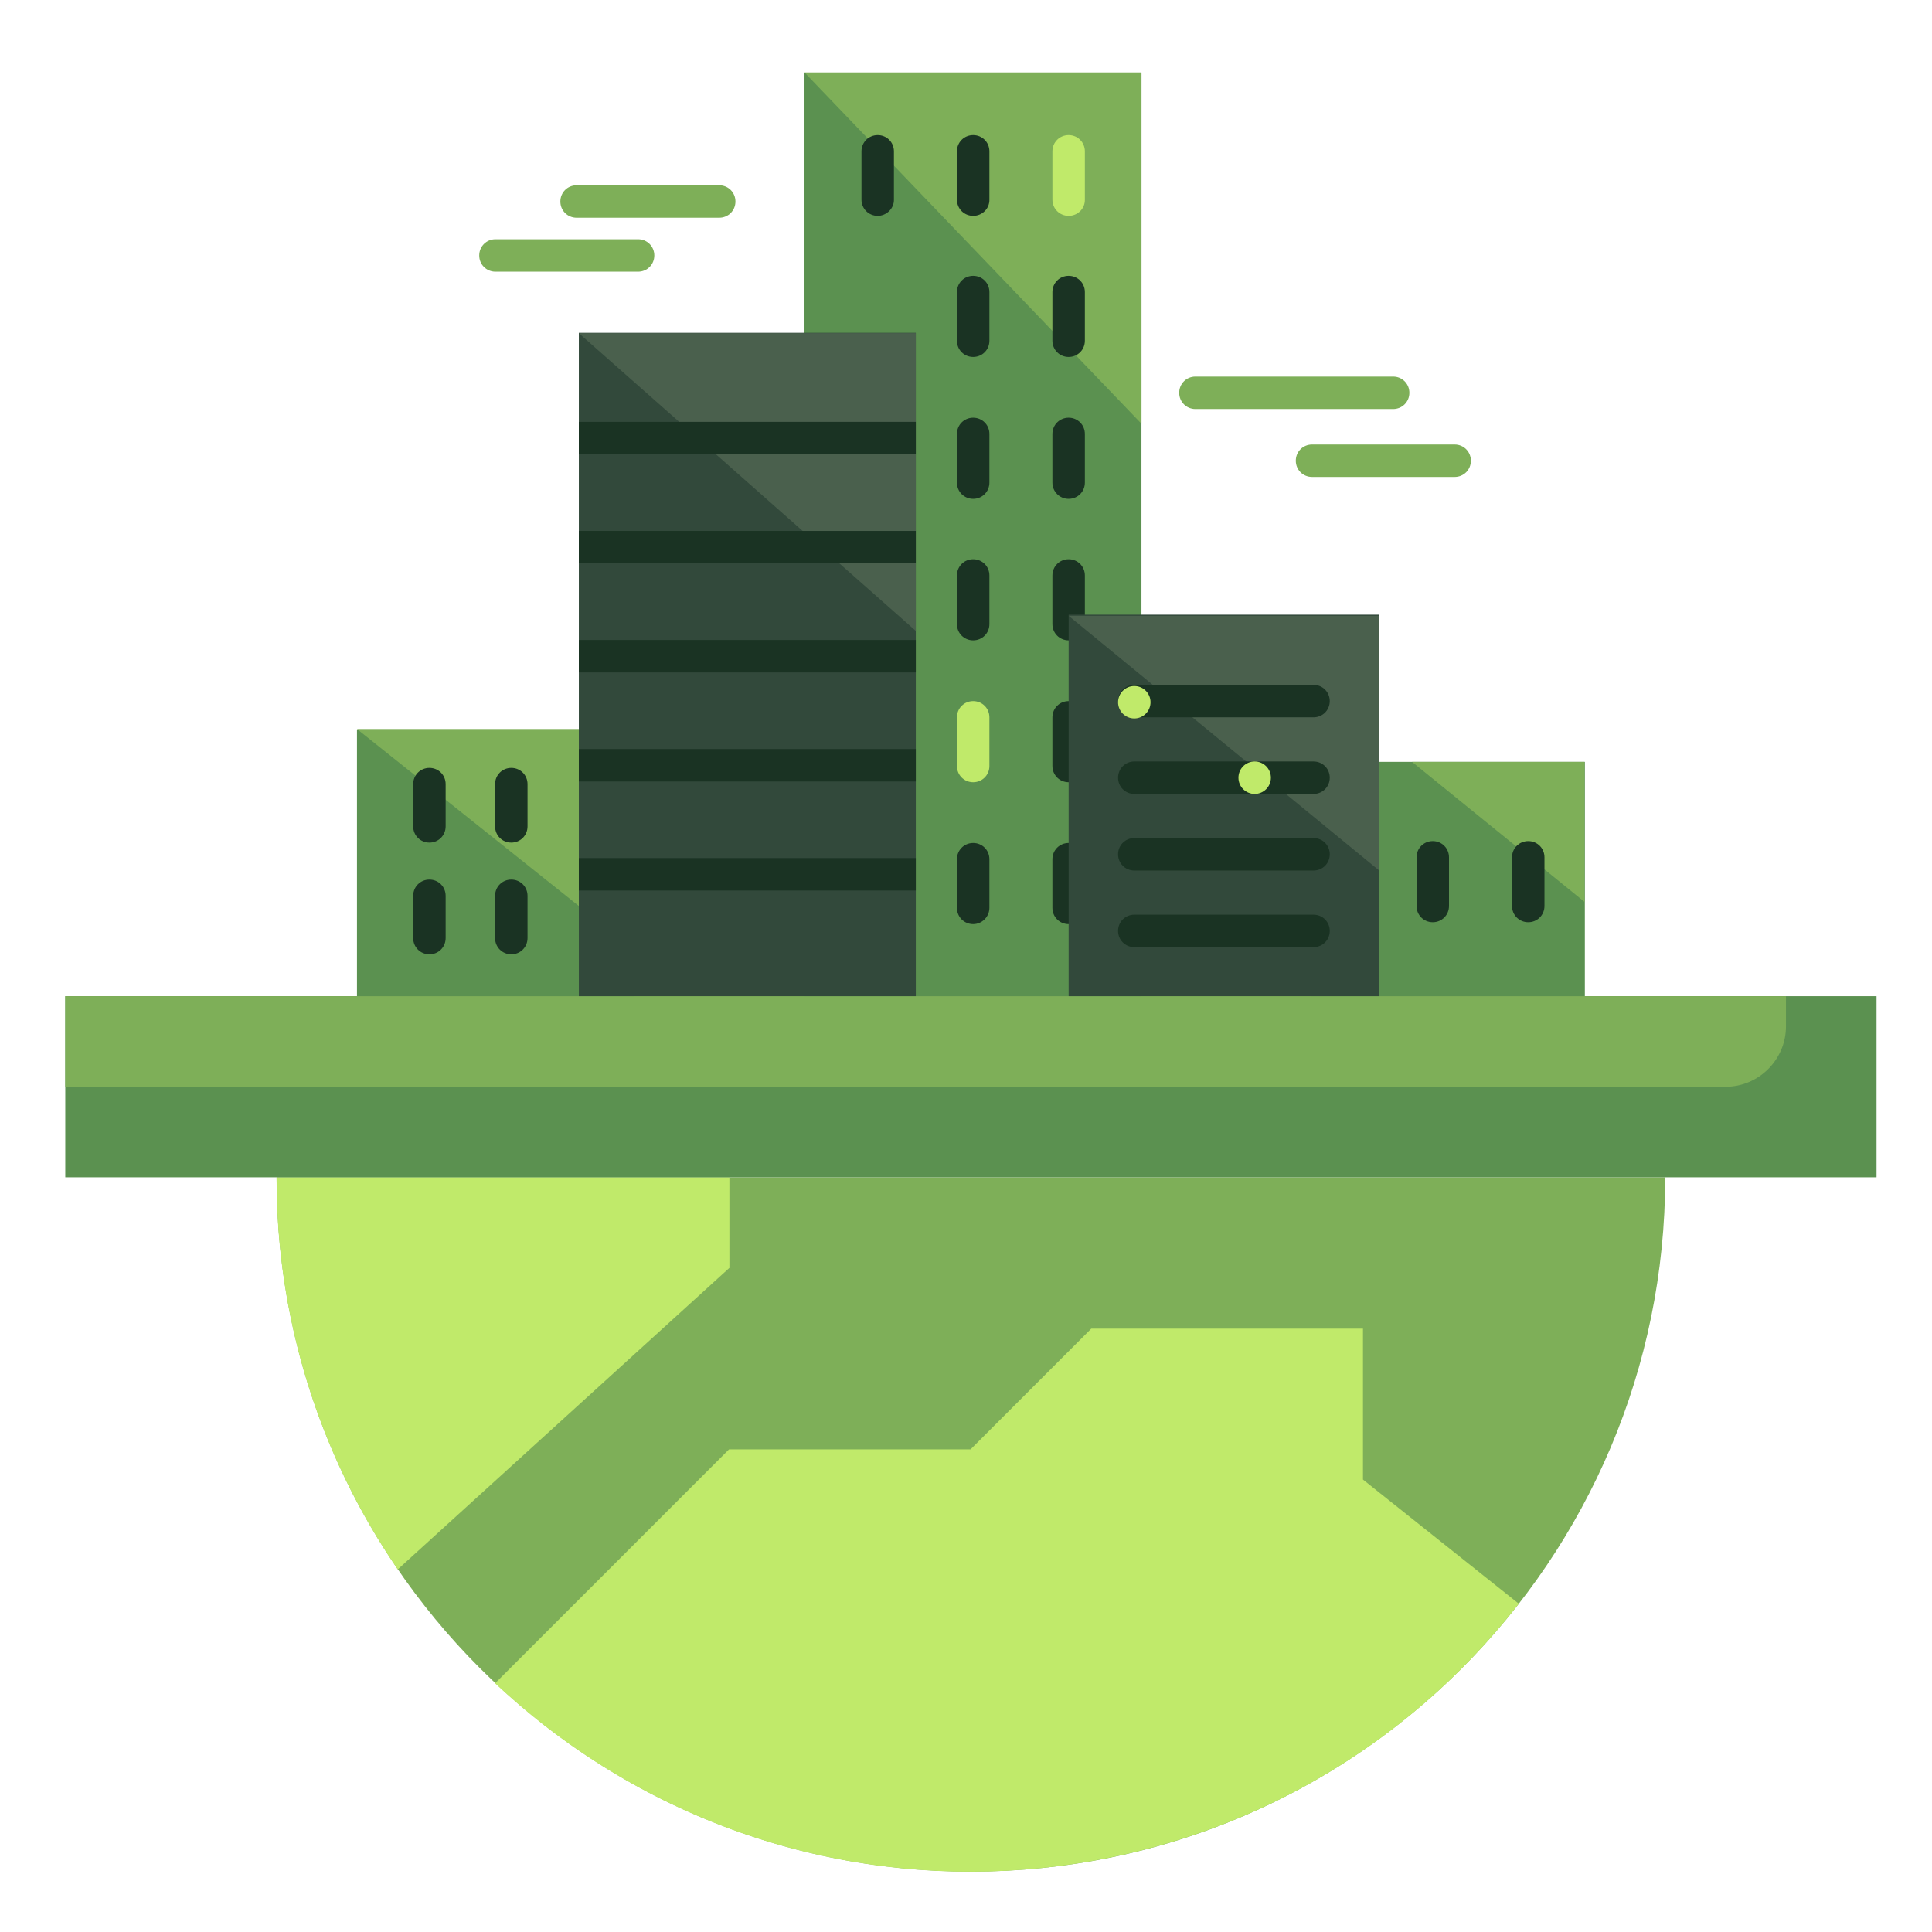 <?xml version="1.0" encoding="utf-8"?>
<!-- Generator: Adobe Illustrator 23.0.0, SVG Export Plug-In . SVG Version: 6.00 Build 0)  -->
<svg version="1.1" id="Layer_3" xmlns="http://www.w3.org/2000/svg" xmlns:xlink="http://www.w3.org/1999/xlink" x="0px" y="0px"
	 viewBox="0 0 512 512" style="enable-background:new 0 0 512 512;" xml:space="preserve">
<style type="text/css">
	.st0{fill:#7EAF58;}
	.st1{fill:#C0EA6A;}
	.st2{fill:#5B9150;}
	.st3{fill:#32493B;}
	.st4{fill:#4A604D;}
	.st5{fill:#1A3323;}
	.st6{fill:#351B1B;}
</style>
<g>
	<path class="st0" d="M441.3,312c0,101.6-82.4,184-184,184s-184-82.4-184-184H441.3z"/>
	<path class="st1" d="M402.5,425c-62.4,80.2-178,94.6-258.2,32.3c-4.5-3.5-8.9-7.3-13.1-11.2l62-62h64l32-32h72v40L402.5,425z"/>
	<path class="st1" d="M73.3,312h120v24l-88,80l0.1-0.1C84.4,385.3,73.2,349.1,73.3,312z"/>
</g>
<g>
	<path class="st2" d="M17.3,264h480v48h-480V264z"/>
	<path class="st0" d="M473.3,272v-8h-456v24h440C466.1,288,473.3,280.8,473.3,272z"/>
</g>
<g>
	<polyline class="st2" points="213.2,112.6 213.2,19.3 302.5,19.3 302.5,158.7 302.5,264 276.2,264 242.7,264 213.2,264 	"/>
	<polygon class="st0" points="213.2,19.2 302.5,112.3 302.5,19.2 	"/>
	<path class="st1" d="M283.2,57.2c-2.4,0-4.3-1.9-4.3-4.3V40.1c0-2.4,1.9-4.3,4.3-4.3s4.3,1.9,4.3,4.3v12.9
		C287.5,55.3,285.6,57.2,283.2,57.2z"/>
	<rect x="347.5" y="201.9" class="st2" width="72.5" height="62.1"/>
	<path class="st1" d="M257.9,207.3c-2.4,0-4.3-1.9-4.3-4.3v-12.9c0-2.4,1.9-4.3,4.3-4.3c2.4,0,4.3,1.9,4.3,4.3V203
		C262.2,205.4,260.3,207.3,257.9,207.3z"/>
	<rect x="94.6" y="193.5" class="st2" width="73.4" height="70.5"/>
	<polygon class="st0" points="94.6,193.2 153.4,240.1 153.4,193.2 	"/>
	<polygon class="st0" points="374.2,201.9 419.9,239 419.9,201.9 	"/>
	<rect x="153.4" y="88.2" class="st3" width="89.3" height="175.8"/>
	<polygon class="st4" points="153.4,88.3 242.7,167.2 242.7,88.3 	"/>
	<g>
		<rect x="153.4" y="140.7" class="st5" width="89.3" height="8.6"/>
		<rect x="153.4" y="169.6" class="st5" width="89.3" height="8.6"/>
		<rect x="153.4" y="198.5" class="st5" width="89.3" height="8.6"/>
		<rect x="153.4" y="227.4" class="st5" width="89.3" height="8.6"/>
		<rect x="153.4" y="111.8" class="st5" width="89.3" height="8.6"/>
	</g>
	<path id="SVGCleanerId_0_7_" class="st6" d="M348.1,190.1h-47.5c-2.4,0-4.3-1.9-4.3-4.3c0-2.4,1.9-4.3,4.3-4.3h47.5
		c2.4,0,4.3,1.9,4.3,4.3C352.4,188.2,350.5,190.1,348.1,190.1z"/>
	<g>
		<path class="st5" d="M232.6,57.2c-2.4,0-4.3-1.9-4.3-4.3V40.1c0-2.4,1.9-4.3,4.3-4.3c2.4,0,4.3,1.9,4.3,4.3v12.9
			C236.9,55.3,234.9,57.2,232.6,57.2z"/>
		<path class="st5" d="M257.9,57.2c-2.4,0-4.3-1.9-4.3-4.3V40.1c0-2.4,1.9-4.3,4.3-4.3c2.4,0,4.3,1.9,4.3,4.3v12.9
			C262.2,55.3,260.3,57.2,257.9,57.2z"/>
		<g>
			<path class="st5" d="M283.2,132.2c-2.4,0-4.3-1.9-4.3-4.3V115c0-2.4,1.9-4.3,4.3-4.3s4.3,1.9,4.3,4.3v12.9
				C287.5,130.3,285.6,132.2,283.2,132.2z"/>
			<path class="st5" d="M283.2,244.9c-2.4,0-4.3-1.9-4.3-4.3v-12.9c0-2.4,1.9-4.3,4.3-4.3s4.3,1.9,4.3,4.3v12.9
				C287.5,242.9,285.6,244.9,283.2,244.9z"/>
			<path class="st5" d="M257.9,244.9c-2.4,0-4.3-1.9-4.3-4.3v-12.9c0-2.4,1.9-4.3,4.3-4.3c2.4,0,4.3,1.9,4.3,4.3v12.9
				C262.2,242.9,260.3,244.9,257.9,244.9z"/>
			<path class="st5" d="M283.2,207.3c-2.4,0-4.3-1.9-4.3-4.3v-12.9c0-2.4,1.9-4.3,4.3-4.3s4.3,1.9,4.3,4.3V203
				C287.5,205.4,285.6,207.3,283.2,207.3z"/>
		</g>
		<g>
			<path class="st5" d="M283.2,169.7c-2.4,0-4.3-1.9-4.3-4.3v-12.9c0-2.4,1.9-4.3,4.3-4.3s4.3,1.9,4.3,4.3v12.9
				C287.5,167.8,285.6,169.7,283.2,169.7z"/>
			<path class="st5" d="M257.9,169.7c-2.4,0-4.3-1.9-4.3-4.3v-12.9c0-2.4,1.9-4.3,4.3-4.3c2.4,0,4.3,1.9,4.3,4.3v12.9
				C262.2,167.8,260.3,169.7,257.9,169.7z"/>
		</g>
		<g>
			<path class="st5" d="M405,244.4c-2.4,0-4.3-1.9-4.3-4.3v-12.9c0-2.4,1.9-4.3,4.3-4.3c2.4,0,4.3,1.9,4.3,4.3v12.9
				C409.3,242.5,407.4,244.4,405,244.4z"/>
			<path class="st5" d="M379.7,244.4c-2.4,0-4.3-1.9-4.3-4.3v-12.9c0-2.4,1.9-4.3,4.3-4.3s4.3,1.9,4.3,4.3v12.9
				C384,242.5,382.1,244.4,379.7,244.4z"/>
		</g>
		<g>
			<path class="st5" d="M283.2,94.6c-2.4,0-4.3-1.9-4.3-4.3V77.4c0-2.4,1.9-4.3,4.3-4.3s4.3,1.9,4.3,4.3v12.9
				C287.5,92.7,285.6,94.6,283.2,94.6z"/>
			<path class="st5" d="M257.9,94.6c-2.4,0-4.3-1.9-4.3-4.3V77.4c0-2.4,1.9-4.3,4.3-4.3c2.4,0,4.3,1.9,4.3,4.3v12.9
				C262.2,92.7,260.3,94.6,257.9,94.6z"/>
			<path class="st5" d="M257.9,132.2c-2.4,0-4.3-1.9-4.3-4.3V115c0-2.4,1.9-4.3,4.3-4.3c2.4,0,4.3,1.9,4.3,4.3v12.9
				C262.2,130.3,260.3,132.2,257.9,132.2z"/>
		</g>
		<g>
			<path class="st5" d="M135.5,223.3c-2.4,0-4.3-1.9-4.3-4.3v-11.2c0-2.4,1.9-4.3,4.3-4.3s4.3,1.9,4.3,4.3V219
				C139.8,221.4,137.9,223.3,135.5,223.3z"/>
			<path class="st5" d="M135.5,252.9c-2.4,0-4.3-1.9-4.3-4.3v-11.2c0-2.4,1.9-4.3,4.3-4.3s4.3,1.9,4.3,4.3v11.2
				C139.8,251,137.9,252.9,135.5,252.9z"/>
			<path class="st5" d="M113.8,223.3c-2.4,0-4.3-1.9-4.3-4.3v-11.2c0-2.4,1.9-4.3,4.3-4.3c2.4,0,4.3,1.9,4.3,4.3V219
				C118.1,221.4,116.2,223.3,113.8,223.3z"/>
			<path class="st5" d="M113.8,252.9c-2.4,0-4.3-1.9-4.3-4.3v-11.2c0-2.4,1.9-4.3,4.3-4.3c2.4,0,4.3,1.9,4.3,4.3v11.2
				C118.1,251,116.2,252.9,113.8,252.9z"/>
		</g>
	</g>
	<g>
		<path class="st0" d="M369.2,108.4h-52.4c-2.4,0-4.3-1.9-4.3-4.3c0-2.4,1.9-4.3,4.3-4.3h52.4c2.4,0,4.3,1.9,4.3,4.3
			C373.5,106.5,371.6,108.4,369.2,108.4z"/>
		<path class="st0" d="M385.5,126.4h-37.8c-2.4,0-4.3-1.9-4.3-4.3s1.9-4.3,4.3-4.3h37.8c2.4,0,4.3,1.9,4.3,4.3
			C389.8,124.5,387.9,126.4,385.5,126.4z"/>
		<path class="st0" d="M190.6,57.7h-37.8c-2.4,0-4.3-1.9-4.3-4.3c0-2.4,1.9-4.3,4.3-4.3h37.8c2.4,0,4.3,1.9,4.3,4.3
			C194.9,55.8,193,57.7,190.6,57.7z"/>
		<path class="st0" d="M169.1,72h-37.8c-2.4,0-4.3-1.9-4.3-4.3s1.9-4.3,4.3-4.3h37.8c2.4,0,4.3,1.9,4.3,4.3S171.5,72,169.1,72z"/>
	</g>
	<polyline class="st3" points="283.2,264 302.5,264 365.5,264 365.5,162.9 283.2,162.9 	"/>
	<polyline class="st4" points="365.5,230.7 365.5,163.2 283.2,163.2 	"/>
	<g>
		<path class="st5" d="M348.1,230.7h-47.5c-2.4,0-4.3-1.9-4.3-4.3s1.9-4.3,4.3-4.3h47.5c2.4,0,4.3,1.9,4.3,4.3
			S350.5,230.7,348.1,230.7z"/>
		<path class="st5" d="M348.1,251h-47.5c-2.4,0-4.3-1.9-4.3-4.3s1.9-4.3,4.3-4.3h47.5c2.4,0,4.3,1.9,4.3,4.3S350.5,251,348.1,251z"
			/>
		<path class="st5" d="M348.1,210.4h-47.5c-2.4,0-4.3-1.9-4.3-4.3c0-2.4,1.9-4.3,4.3-4.3h47.5c2.4,0,4.3,1.9,4.3,4.3
			C352.4,208.5,350.5,210.4,348.1,210.4z"/>
	</g>
	<g>
		<path id="SVGCleanerId_0_6_" class="st5" d="M348.1,190.1h-47.5c-2.4,0-4.3-1.9-4.3-4.3c0-2.4,1.9-4.3,4.3-4.3h47.5
			c2.4,0,4.3,1.9,4.3,4.3C352.4,188.2,350.5,190.1,348.1,190.1z"/>
	</g>
	<g>
		<circle class="st1" cx="332.5" cy="206.1" r="4.3"/>
		<circle class="st1" cx="300.6" cy="186.1" r="4.3"/>
	</g>
</g>
</svg>

